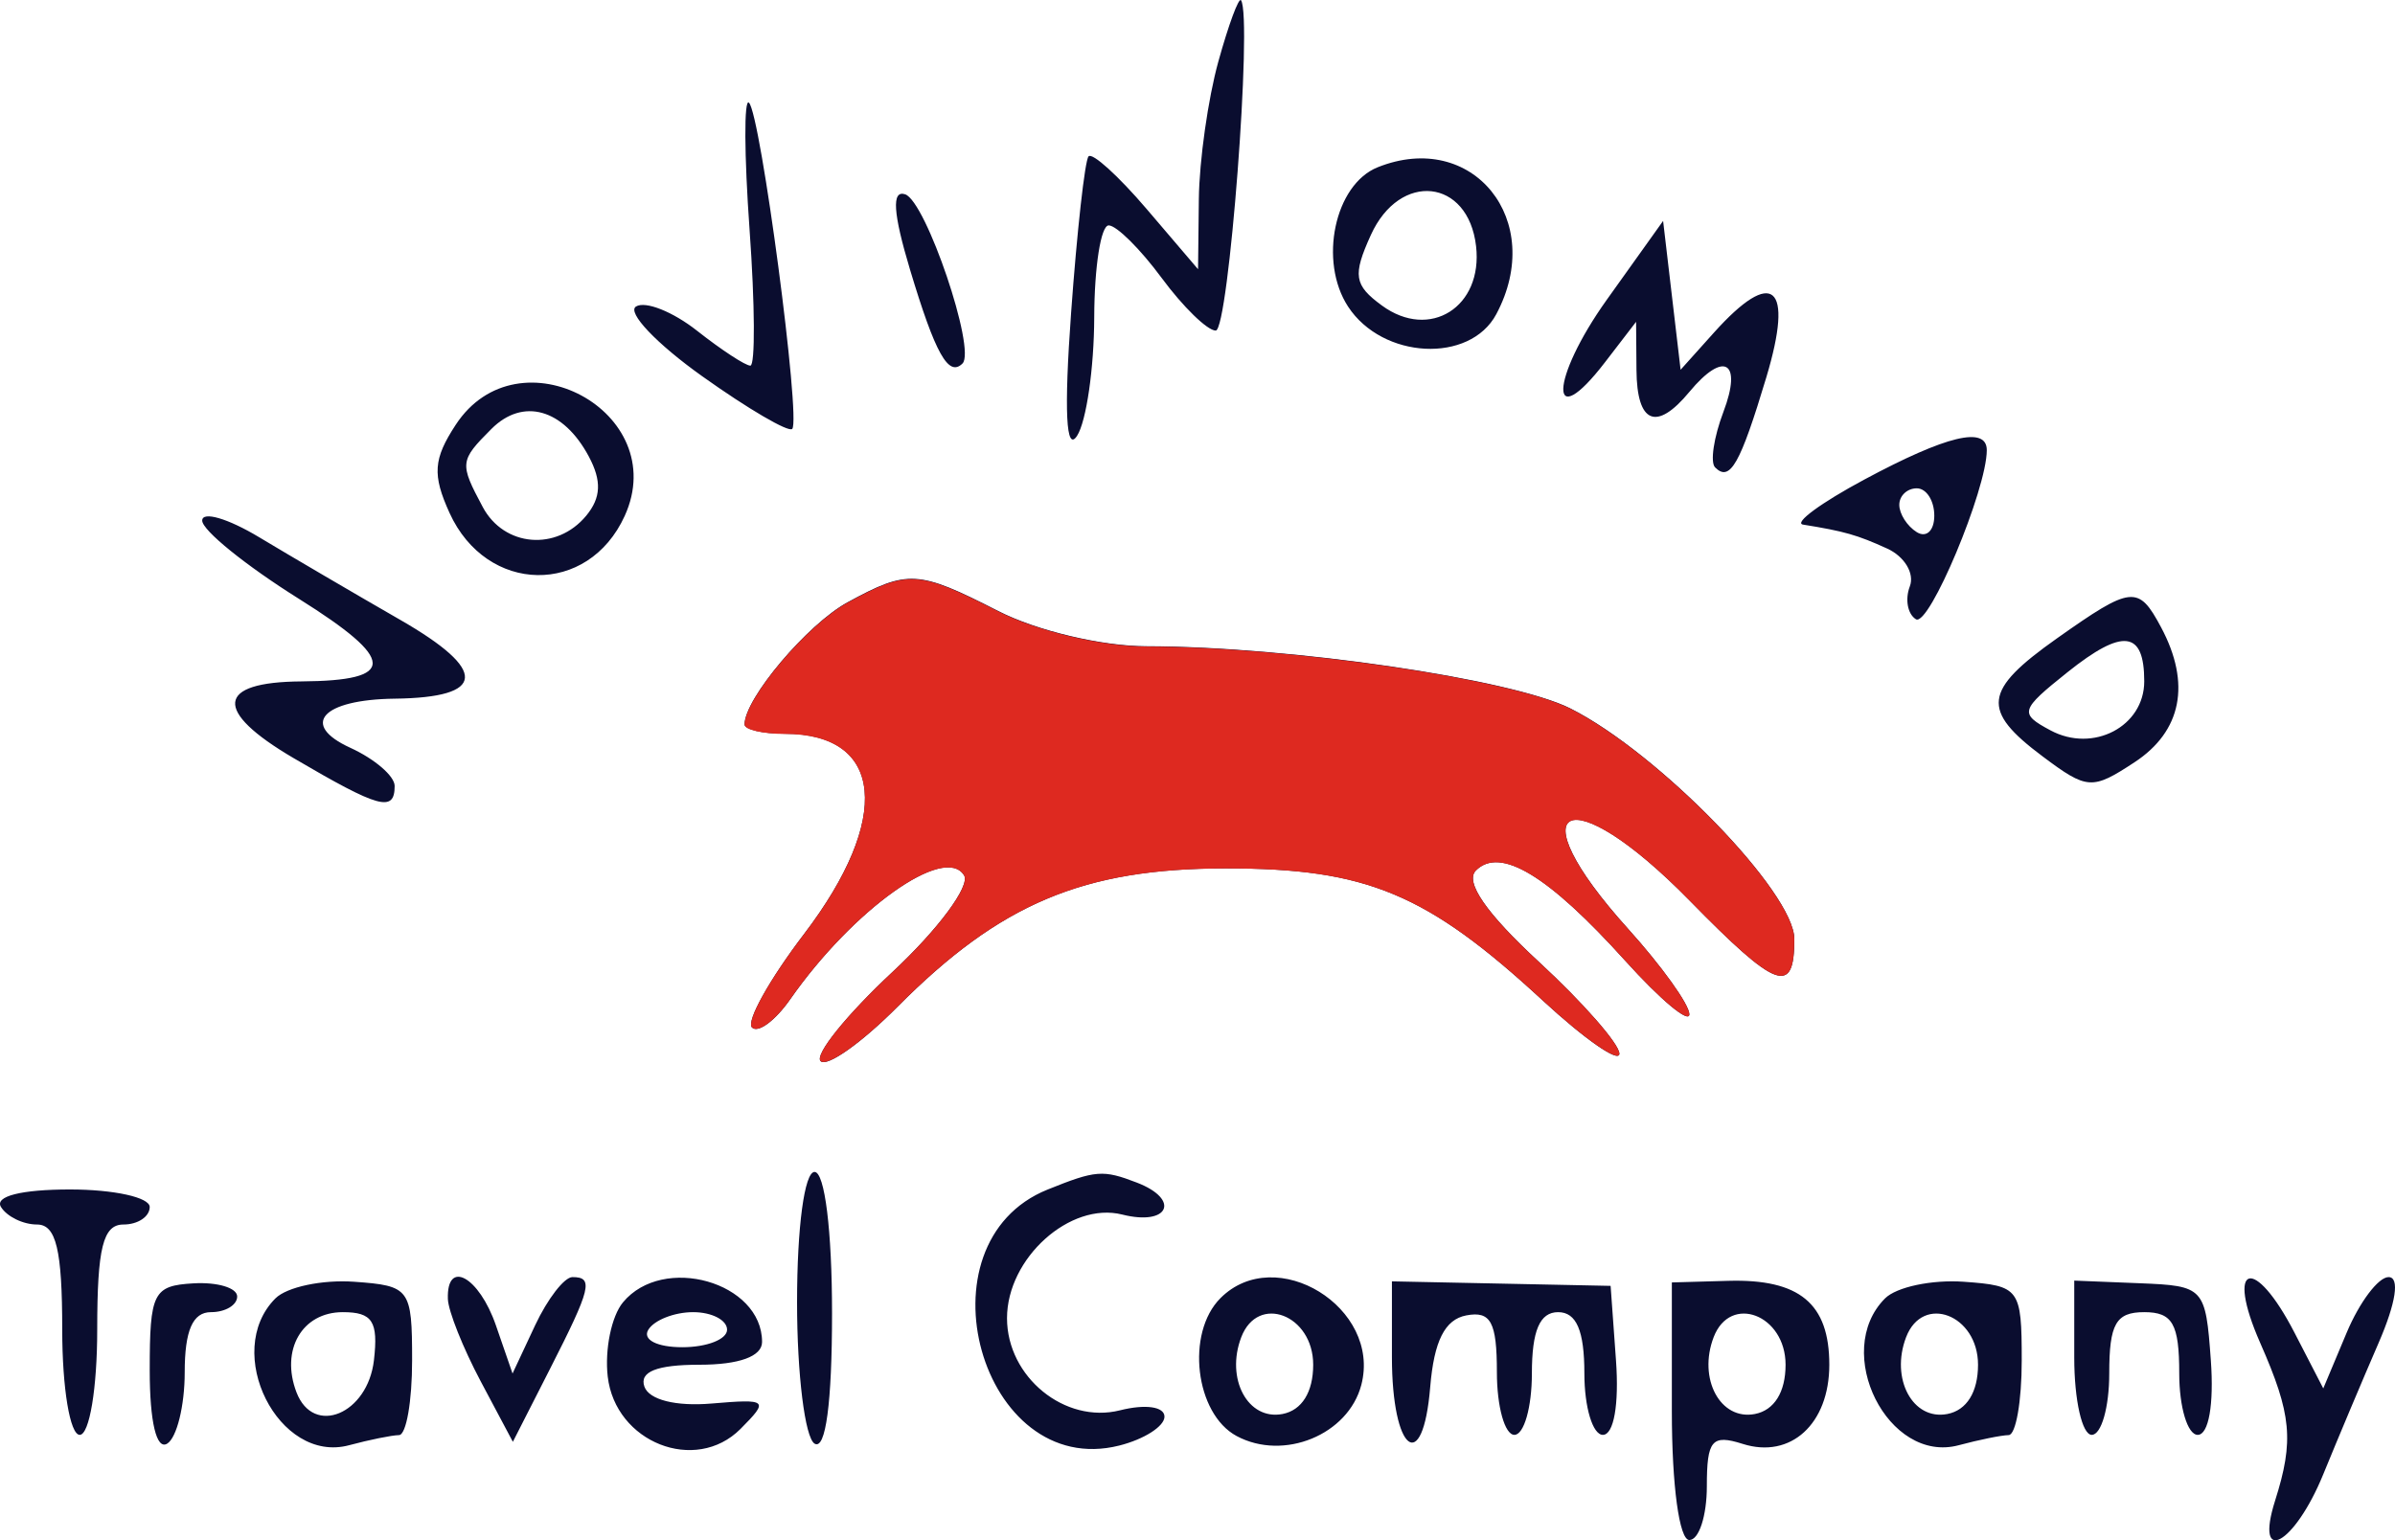 <svg width="157" height="101" viewBox="0 0 157 101" fill="none" xmlns="http://www.w3.org/2000/svg">
<path fill-rule="evenodd" clip-rule="evenodd" d="M79.865 4.041C79.192 6.47 78.617 10.528 78.588 13.056L78.536 17.654L75.165 13.703C73.311 11.53 71.598 9.978 71.357 10.255C71.116 10.531 70.601 15.154 70.213 20.527C69.746 26.959 69.881 29.707 70.608 28.573C71.215 27.625 71.72 24.134 71.73 20.815C71.739 17.495 72.166 14.78 72.678 14.78C73.191 14.78 74.754 16.332 76.153 18.229C77.553 20.125 79.147 21.677 79.695 21.677C80.543 21.677 82.114 1.158 81.354 0.018C81.208 -0.2 80.538 1.611 79.865 4.041ZM49.137 15.068C49.49 19.968 49.513 23.976 49.188 23.976C48.863 23.976 47.294 22.948 45.701 21.693C44.108 20.436 42.303 19.719 41.692 20.099C41.08 20.478 43.035 22.538 46.037 24.675C49.038 26.814 51.691 28.366 51.932 28.125C52.52 27.535 49.861 7.465 49.097 6.735C48.766 6.419 48.785 10.168 49.137 15.068ZM90.31 10.969C87.492 12.099 86.425 17.129 88.373 20.108C90.629 23.558 96.352 23.85 98.086 20.603C101.371 14.452 96.543 8.47 90.31 10.969ZM59.655 17.681C61.312 23.198 62.181 24.751 63.096 23.834C63.997 22.93 60.7 13.198 59.337 12.742C58.442 12.443 58.54 13.968 59.655 17.681ZM96.761 16.14C97.221 20.132 93.729 22.335 90.589 20.034C88.759 18.694 88.661 18.058 89.867 15.402C91.766 11.225 96.25 11.705 96.761 16.14ZM105.332 19.653C101.594 24.888 101.497 28.596 105.224 23.74L107.251 21.102L107.276 24.263C107.304 27.778 108.583 28.308 110.742 25.7C113.003 22.97 114.234 23.692 112.975 27.009C112.342 28.677 112.098 30.314 112.43 30.648C113.405 31.625 114.075 30.445 115.787 24.746C117.61 18.676 116.229 17.495 112.354 21.811L110.169 24.246L109.595 19.365L109.022 14.486L105.332 19.653ZM29.872 27.857C28.405 30.099 28.333 31.135 29.468 33.632C31.901 38.982 38.558 39.094 40.954 33.825C44.05 27.011 33.974 21.584 29.872 27.857ZM38.598 29.932C39.453 31.533 39.404 32.637 38.426 33.819C36.49 36.156 33.043 35.865 31.645 33.246C30.114 30.378 30.131 30.213 32.212 28.129C34.28 26.057 36.928 26.804 38.598 29.932ZM122.211 31.447C119.373 32.969 117.566 34.299 118.197 34.4C120.904 34.836 121.75 35.077 123.71 35.971C124.851 36.49 125.519 37.608 125.194 38.454C124.871 39.3 125.05 40.269 125.594 40.606C126.454 41.138 130.24 32.103 130.24 29.518C130.24 27.92 127.603 28.553 122.211 31.447ZM126.799 33.813C126.799 34.798 126.283 35.285 125.652 34.895C125.021 34.504 124.505 33.698 124.505 33.103C124.505 32.507 125.021 32.021 125.652 32.021C126.283 32.021 126.799 32.828 126.799 33.813ZM13.255 34.137C13.255 34.773 16.108 37.081 19.597 39.268C25.993 43.277 26.032 44.638 19.755 44.682C14.157 44.722 13.961 46.608 19.235 49.705C24.858 53.008 25.871 53.287 25.871 51.537C25.871 50.891 24.565 49.767 22.971 49.038C19.636 47.515 21.114 45.872 25.871 45.814C31.885 45.74 32.015 43.971 26.249 40.653C23.202 38.9 19.033 36.457 16.982 35.224C14.931 33.991 13.255 33.503 13.255 34.137ZM55.568 39.489C52.929 40.927 48.809 45.808 48.809 47.498C48.809 47.836 49.996 48.113 51.447 48.113C57.941 48.113 58.476 53.677 52.711 61.244C50.441 64.224 48.904 66.982 49.296 67.374C49.687 67.767 50.815 66.935 51.8 65.526C55.919 59.632 61.933 55.342 63.199 57.396C63.621 58.08 61.51 60.933 58.506 63.736C55.502 66.54 53.382 69.171 53.794 69.583C54.206 69.996 56.479 68.387 58.844 66.007C65.567 59.243 71.02 56.944 80.349 56.94C89.583 56.936 93.528 58.58 101.124 65.597C103.89 68.153 106.154 69.727 106.154 69.095C106.154 68.463 103.784 65.754 100.887 63.079C97.424 59.88 96.005 57.824 96.749 57.079C98.337 55.487 101.487 57.392 106.54 62.997C108.851 65.561 110.742 67.142 110.742 66.51C110.742 65.877 108.936 63.356 106.728 60.907C99.255 52.617 102.826 50.948 110.742 59.032C116.479 64.89 117.624 65.313 117.624 61.574C117.624 58.527 108.736 49.372 102.949 46.456C99.108 44.521 84.595 42.39 75.143 42.375C72.219 42.369 67.967 41.359 65.439 40.067C60.167 37.373 59.521 37.335 55.568 39.489ZM134.827 41.869C130.003 45.282 129.849 46.569 133.902 49.601C136.828 51.791 137.143 51.81 139.923 49.985C143.02 47.952 143.637 44.827 141.669 41.14C140.178 38.349 139.74 38.395 134.827 41.869ZM140.562 44.675C140.562 47.638 137.213 49.392 134.418 47.893C132.353 46.786 132.417 46.568 135.534 44.077C139.159 41.181 140.562 41.347 140.562 44.675ZM52.25 85.4C52.25 90.104 52.766 94.272 53.397 94.663C54.125 95.113 54.543 91.993 54.543 86.11C54.543 80.701 54.066 76.847 53.397 76.847C52.735 76.847 52.25 80.464 52.25 85.4ZM68.668 78.005C59.961 81.521 64.314 97.067 73.368 94.79C75 94.38 76.335 93.527 76.335 92.895C76.335 92.237 75.087 92.059 73.422 92.478C69.809 93.387 66.013 90.293 66.013 86.439C66.013 82.502 70.147 78.783 73.567 79.642C76.617 80.41 77.414 78.657 74.52 77.545C72.301 76.691 71.829 76.729 68.668 78.005ZM0.065 79.146C0.455 79.778 1.517 80.295 2.427 80.295C3.682 80.295 4.079 81.954 4.079 87.192C4.079 91.023 4.588 94.088 5.226 94.088C5.864 94.088 6.373 91.023 6.373 87.192C6.373 81.828 6.755 80.295 8.093 80.295C9.04 80.295 9.814 79.778 9.814 79.146C9.814 78.514 7.46 77.997 4.585 77.997C1.391 77.997 -0.368 78.444 0.065 79.146ZM9.815 89.846C9.814 93.239 10.257 95.098 10.961 94.663C11.591 94.272 12.108 92.173 12.108 89.997C12.108 87.248 12.632 86.042 13.828 86.042C14.774 86.042 15.548 85.58 15.548 85.015C15.548 84.449 14.258 84.061 12.682 84.153C10.046 84.304 9.815 84.761 9.815 89.846ZM18.054 85.14C14.559 88.643 18.259 96.013 22.887 94.767C24.213 94.411 25.684 94.112 26.157 94.104C26.631 94.095 27.016 91.89 27.015 89.203C27.013 84.494 26.876 84.309 23.213 84.048C21.123 83.9 18.802 84.391 18.054 85.14ZM29.36 85.18C29.386 85.971 30.355 88.401 31.513 90.581L33.62 94.544L36.053 89.764C38.752 84.465 38.927 83.743 37.524 83.743C36.995 83.743 35.895 85.165 35.079 86.904L33.599 90.065L32.507 86.904C31.401 83.706 29.271 82.538 29.36 85.18ZM40.838 85.399C40.084 86.308 39.635 88.496 39.838 90.262C40.335 94.586 45.587 96.66 48.541 93.7C50.428 91.805 50.331 91.721 46.64 92.034C44.303 92.232 42.548 91.79 42.243 90.927C41.899 89.95 43.053 89.49 45.846 89.49C48.453 89.49 49.956 88.945 49.956 87.996C49.956 84.071 43.468 82.222 40.838 85.399ZM80.005 85.123C77.72 87.412 78.342 92.704 81.067 94.166C84.152 95.82 88.385 94.082 89.239 90.811C90.56 85.746 83.638 81.481 80.005 85.123ZM91.245 88.987C91.245 95.209 93.271 96.803 93.754 90.96C94.005 87.933 94.714 86.522 96.119 86.255C97.727 85.949 98.126 86.691 98.126 89.981C98.126 92.24 98.642 94.088 99.273 94.088C99.904 94.088 100.42 92.278 100.42 90.065C100.42 87.256 100.938 86.042 102.14 86.042C103.342 86.042 103.861 87.256 103.861 90.065C103.861 92.278 104.407 94.088 105.073 94.088C105.791 94.088 106.142 92.094 105.933 89.203L105.581 84.318L98.413 84.17L91.245 84.022V88.987ZM109.595 92.539C109.595 97.403 110.082 100.984 110.742 100.984C111.373 100.984 111.889 99.398 111.889 97.459C111.889 94.428 112.219 94.039 114.238 94.68C117.386 95.682 119.917 93.37 119.917 89.49C119.917 85.476 117.965 83.855 113.289 83.988L109.595 84.093V92.539ZM123.57 85.14C120.075 88.643 123.775 96.013 128.403 94.767C129.729 94.411 131.201 94.112 131.673 94.104C132.146 94.095 132.532 91.89 132.531 89.203C132.529 84.494 132.392 84.309 128.729 84.048C126.64 83.9 124.318 84.391 123.57 85.14ZM135.974 89.031C135.974 91.812 136.49 94.088 137.121 94.088C137.752 94.088 138.268 92.278 138.268 90.065C138.268 86.809 138.705 86.042 140.562 86.042C142.419 86.042 142.856 86.809 142.856 90.065C142.856 92.278 143.402 94.088 144.068 94.088C144.786 94.088 145.137 92.094 144.928 89.203C144.584 84.423 144.483 84.315 140.275 84.146L135.974 83.973V89.031ZM148.162 88.054C150.226 92.743 150.389 94.458 149.141 98.398C147.768 102.738 150.409 101.296 152.297 96.674C153.265 94.304 154.898 90.425 155.927 88.054C157.068 85.424 157.322 83.743 156.579 83.743C155.909 83.743 154.672 85.386 153.829 87.394L152.298 91.043L150.415 87.394C147.769 82.265 145.862 82.824 148.162 88.054ZM24.513 89.193C24.105 92.728 20.549 94.204 19.436 91.3C18.372 88.519 19.801 86.042 22.47 86.042C24.416 86.042 24.806 86.645 24.513 89.193ZM47.662 87.192C47.662 87.824 46.341 88.341 44.727 88.341C43.063 88.341 42.098 87.843 42.501 87.192C42.891 86.559 44.211 86.042 45.436 86.042C46.661 86.042 47.662 86.559 47.662 87.192ZM86.084 89.49C86.084 91.285 85.343 92.475 84.073 92.72C81.802 93.158 80.326 90.406 81.37 87.681C82.464 84.825 86.084 86.214 86.084 89.49ZM117.05 89.49C117.05 91.285 116.309 92.475 115.04 92.72C112.769 93.158 111.293 90.406 112.336 87.681C113.431 84.825 117.05 86.214 117.05 89.49ZM129.666 89.49C129.666 91.285 128.925 92.475 127.656 92.72C125.385 93.158 123.909 90.406 124.952 87.681C126.047 84.825 129.666 86.214 129.666 89.49Z" fill="#0A0D2F"/>
<path fill-rule="evenodd" clip-rule="evenodd" d="M55.567 39.511C52.928 40.947 48.809 45.824 48.809 47.513C48.809 47.85 49.996 48.127 51.447 48.127C57.94 48.127 58.476 53.686 52.71 61.247C50.441 64.224 48.904 66.98 49.296 67.372C49.687 67.764 50.815 66.933 51.8 65.525C55.918 59.636 61.933 55.35 63.199 57.402C63.621 58.086 61.51 60.936 58.506 63.737C55.502 66.538 53.381 69.166 53.794 69.579C54.206 69.991 56.479 68.383 58.844 66.006C65.567 59.248 71.02 56.951 80.349 56.947C89.582 56.943 93.528 58.585 101.124 65.596C103.89 68.15 106.154 69.722 106.154 69.091C106.154 68.459 103.784 65.754 100.886 63.08C97.424 59.884 96.005 57.83 96.748 57.086C98.337 55.495 101.486 57.398 106.54 62.998C108.851 65.561 110.742 67.14 110.742 66.508C110.742 65.876 108.936 63.357 106.728 60.911C99.254 52.627 102.826 50.96 110.742 59.037C116.479 64.89 117.623 65.312 117.623 61.577C117.623 58.532 108.736 49.386 102.949 46.472C99.108 44.538 84.595 42.409 75.143 42.394C72.218 42.388 67.967 41.379 65.439 40.088C60.166 37.396 59.521 37.358 55.567 39.511Z" fill="#DE2920"/>
</svg>
